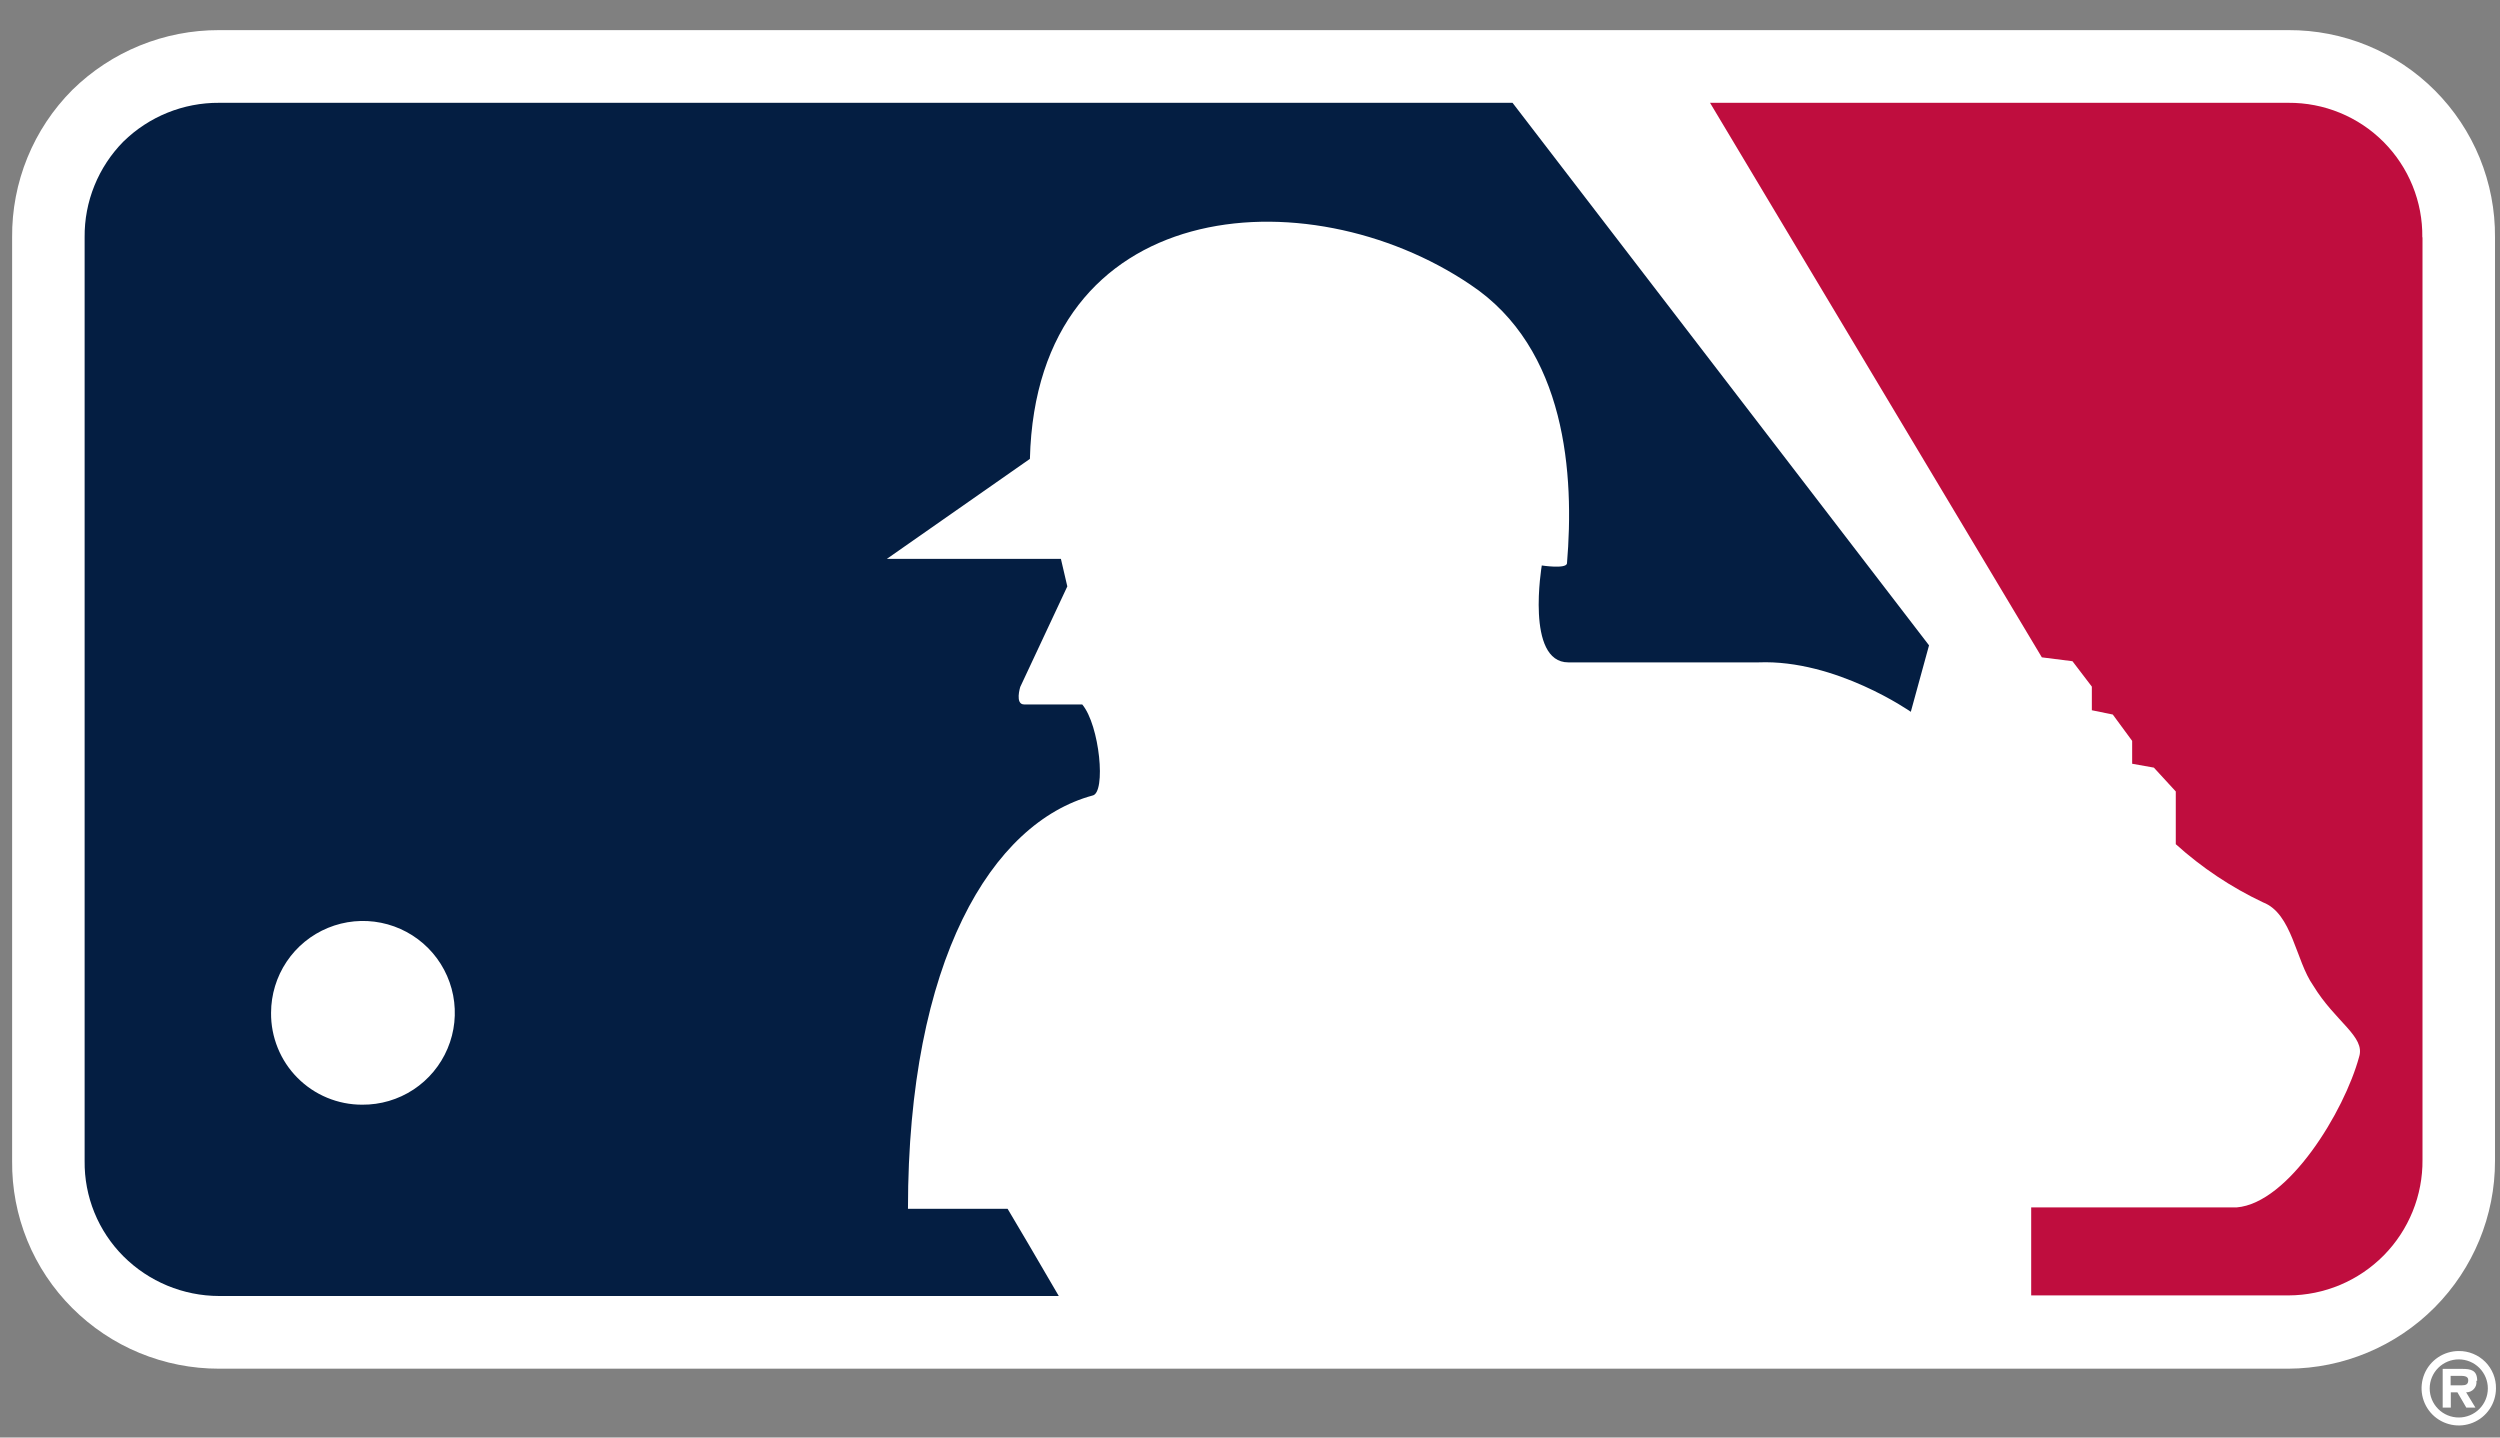 <svg width="80" height="46" viewBox="0 0 80 46" fill="none" xmlns="http://www.w3.org/2000/svg">
<rect x="0" y="0" width="80" height="46" fill="#808080" stroke="none"/>
<g clip-path="url(#clip0)">
<path d="M73.228 0.964H7.012C5.257 0.959 3.57 1.645 2.317 2.875C1.698 3.495 1.208 4.232 0.877 5.044C0.546 5.855 0.38 6.724 0.388 7.601V37.149C0.379 38.022 0.544 38.888 0.874 39.697C1.204 40.505 1.693 41.239 2.311 41.856C2.928 42.473 3.661 42.963 4.468 43.296C5.275 43.629 6.139 43.799 7.012 43.798H73.228C74.986 43.789 76.668 43.085 77.908 41.839C79.147 40.593 79.842 38.906 79.84 37.149V7.595C79.847 6.724 79.68 5.86 79.351 5.054C79.021 4.248 78.534 3.515 77.919 2.898C77.304 2.281 76.573 1.793 75.768 1.461C74.963 1.129 74.1 0.96 73.228 0.964V0.964Z" fill="white"/>
<path d="M77.514 7.595C77.521 7.029 77.415 6.468 77.202 5.944C76.989 5.42 76.674 4.944 76.275 4.543C75.876 4.142 75.401 3.825 74.878 3.61C74.355 3.395 73.794 3.286 73.228 3.29H54.721L65.339 21.035L66.319 21.159L66.939 21.972V22.728L67.609 22.865L68.229 23.708V24.44L68.924 24.564L69.625 25.327V27.014C70.459 27.767 71.4 28.394 72.416 28.875C73.353 29.235 73.458 30.735 74.022 31.536C74.73 32.702 75.697 33.167 75.492 33.818C75.021 35.561 73.235 38.501 71.573 38.637H64.998V41.453H73.235C73.802 41.451 74.362 41.336 74.885 41.117C75.407 40.897 75.881 40.576 76.28 40.173C76.678 39.769 76.992 39.291 77.205 38.766C77.418 38.241 77.525 37.678 77.52 37.112V7.595" fill="#BF0D3E"/>
<path d="M32.237 38.681H29.055C29.055 30.729 31.741 26.332 34.96 25.457C35.4 25.377 35.19 23.206 34.631 22.542H32.771C32.473 22.542 32.647 21.984 32.647 21.984L34.154 18.765L33.949 17.884H28.379L32.957 14.684C33.168 6.242 41.826 5.585 47.042 9.102C50.143 11.155 50.379 15.223 50.143 18.033C50.106 18.213 49.337 18.095 49.337 18.095C49.337 18.095 48.81 21.196 50.187 21.196H56.271C58.752 21.097 61.146 22.778 61.146 22.778L61.729 20.651L48.401 3.29H7.012C5.867 3.283 4.766 3.729 3.948 4.531C3.55 4.934 3.235 5.413 3.022 5.939C2.809 6.464 2.702 7.027 2.708 7.595V37.149C2.701 37.714 2.807 38.276 3.02 38.8C3.233 39.324 3.549 39.8 3.948 40.2C4.761 41.013 5.863 41.47 7.012 41.472H33.881C33.223 40.343 32.473 39.059 32.243 38.681" fill="#041E42"/>
<path d="M8.674 32.41C8.675 31.828 8.848 31.258 9.172 30.774C9.496 30.29 9.957 29.913 10.495 29.692C11.034 29.47 11.626 29.413 12.197 29.529C12.768 29.644 13.292 29.927 13.702 30.34C14.112 30.754 14.39 31.28 14.501 31.852C14.611 32.424 14.55 33.016 14.323 33.552C14.097 34.089 13.716 34.547 13.23 34.867C12.743 35.187 12.172 35.355 11.59 35.35C11.204 35.351 10.823 35.275 10.467 35.127C10.112 34.98 9.789 34.763 9.518 34.489C9.246 34.216 9.032 33.891 8.888 33.534C8.743 33.177 8.67 32.795 8.674 32.41V32.41ZM79.27 44.182C79.27 43.847 79.071 43.804 78.786 43.804H78.166V45.044H78.426V44.554H78.637L78.922 45.044H79.214L78.916 44.554C78.963 44.556 79.009 44.547 79.052 44.528C79.095 44.51 79.134 44.482 79.165 44.447C79.196 44.413 79.22 44.371 79.234 44.327C79.247 44.282 79.251 44.235 79.245 44.188L79.27 44.182ZM78.767 44.331H78.42V44.027H78.705C78.829 44.027 78.984 44.027 78.984 44.163C78.984 44.3 78.91 44.331 78.767 44.331Z" fill="white"/>
<path d="M78.681 43.233C78.445 43.233 78.215 43.303 78.02 43.433C77.824 43.564 77.671 43.749 77.581 43.967C77.491 44.184 77.467 44.423 77.512 44.654C77.558 44.885 77.67 45.097 77.836 45.264C78.002 45.431 78.214 45.544 78.445 45.591C78.675 45.638 78.914 45.615 79.132 45.526C79.35 45.437 79.536 45.285 79.668 45.09C79.799 44.895 79.87 44.665 79.871 44.43C79.874 44.273 79.845 44.116 79.786 43.97C79.727 43.825 79.64 43.692 79.529 43.58C79.418 43.469 79.285 43.38 79.14 43.321C78.994 43.261 78.838 43.231 78.681 43.233V43.233ZM78.681 45.36C78.434 45.36 78.197 45.262 78.023 45.088C77.848 44.913 77.75 44.677 77.75 44.43C77.75 44.183 77.848 43.947 78.023 43.772C78.197 43.598 78.434 43.5 78.681 43.5C78.927 43.5 79.164 43.598 79.338 43.772C79.513 43.947 79.611 44.183 79.611 44.43C79.611 44.677 79.513 44.913 79.338 45.088C79.164 45.262 78.927 45.36 78.681 45.36Z" fill="white"/>
</g>
<defs>
<clipPath id="clip0">
<rect width="79.484" height="44.651" fill="white" transform="translate(0.388 0.964)"/>
</clipPath>
</defs>
</svg>
